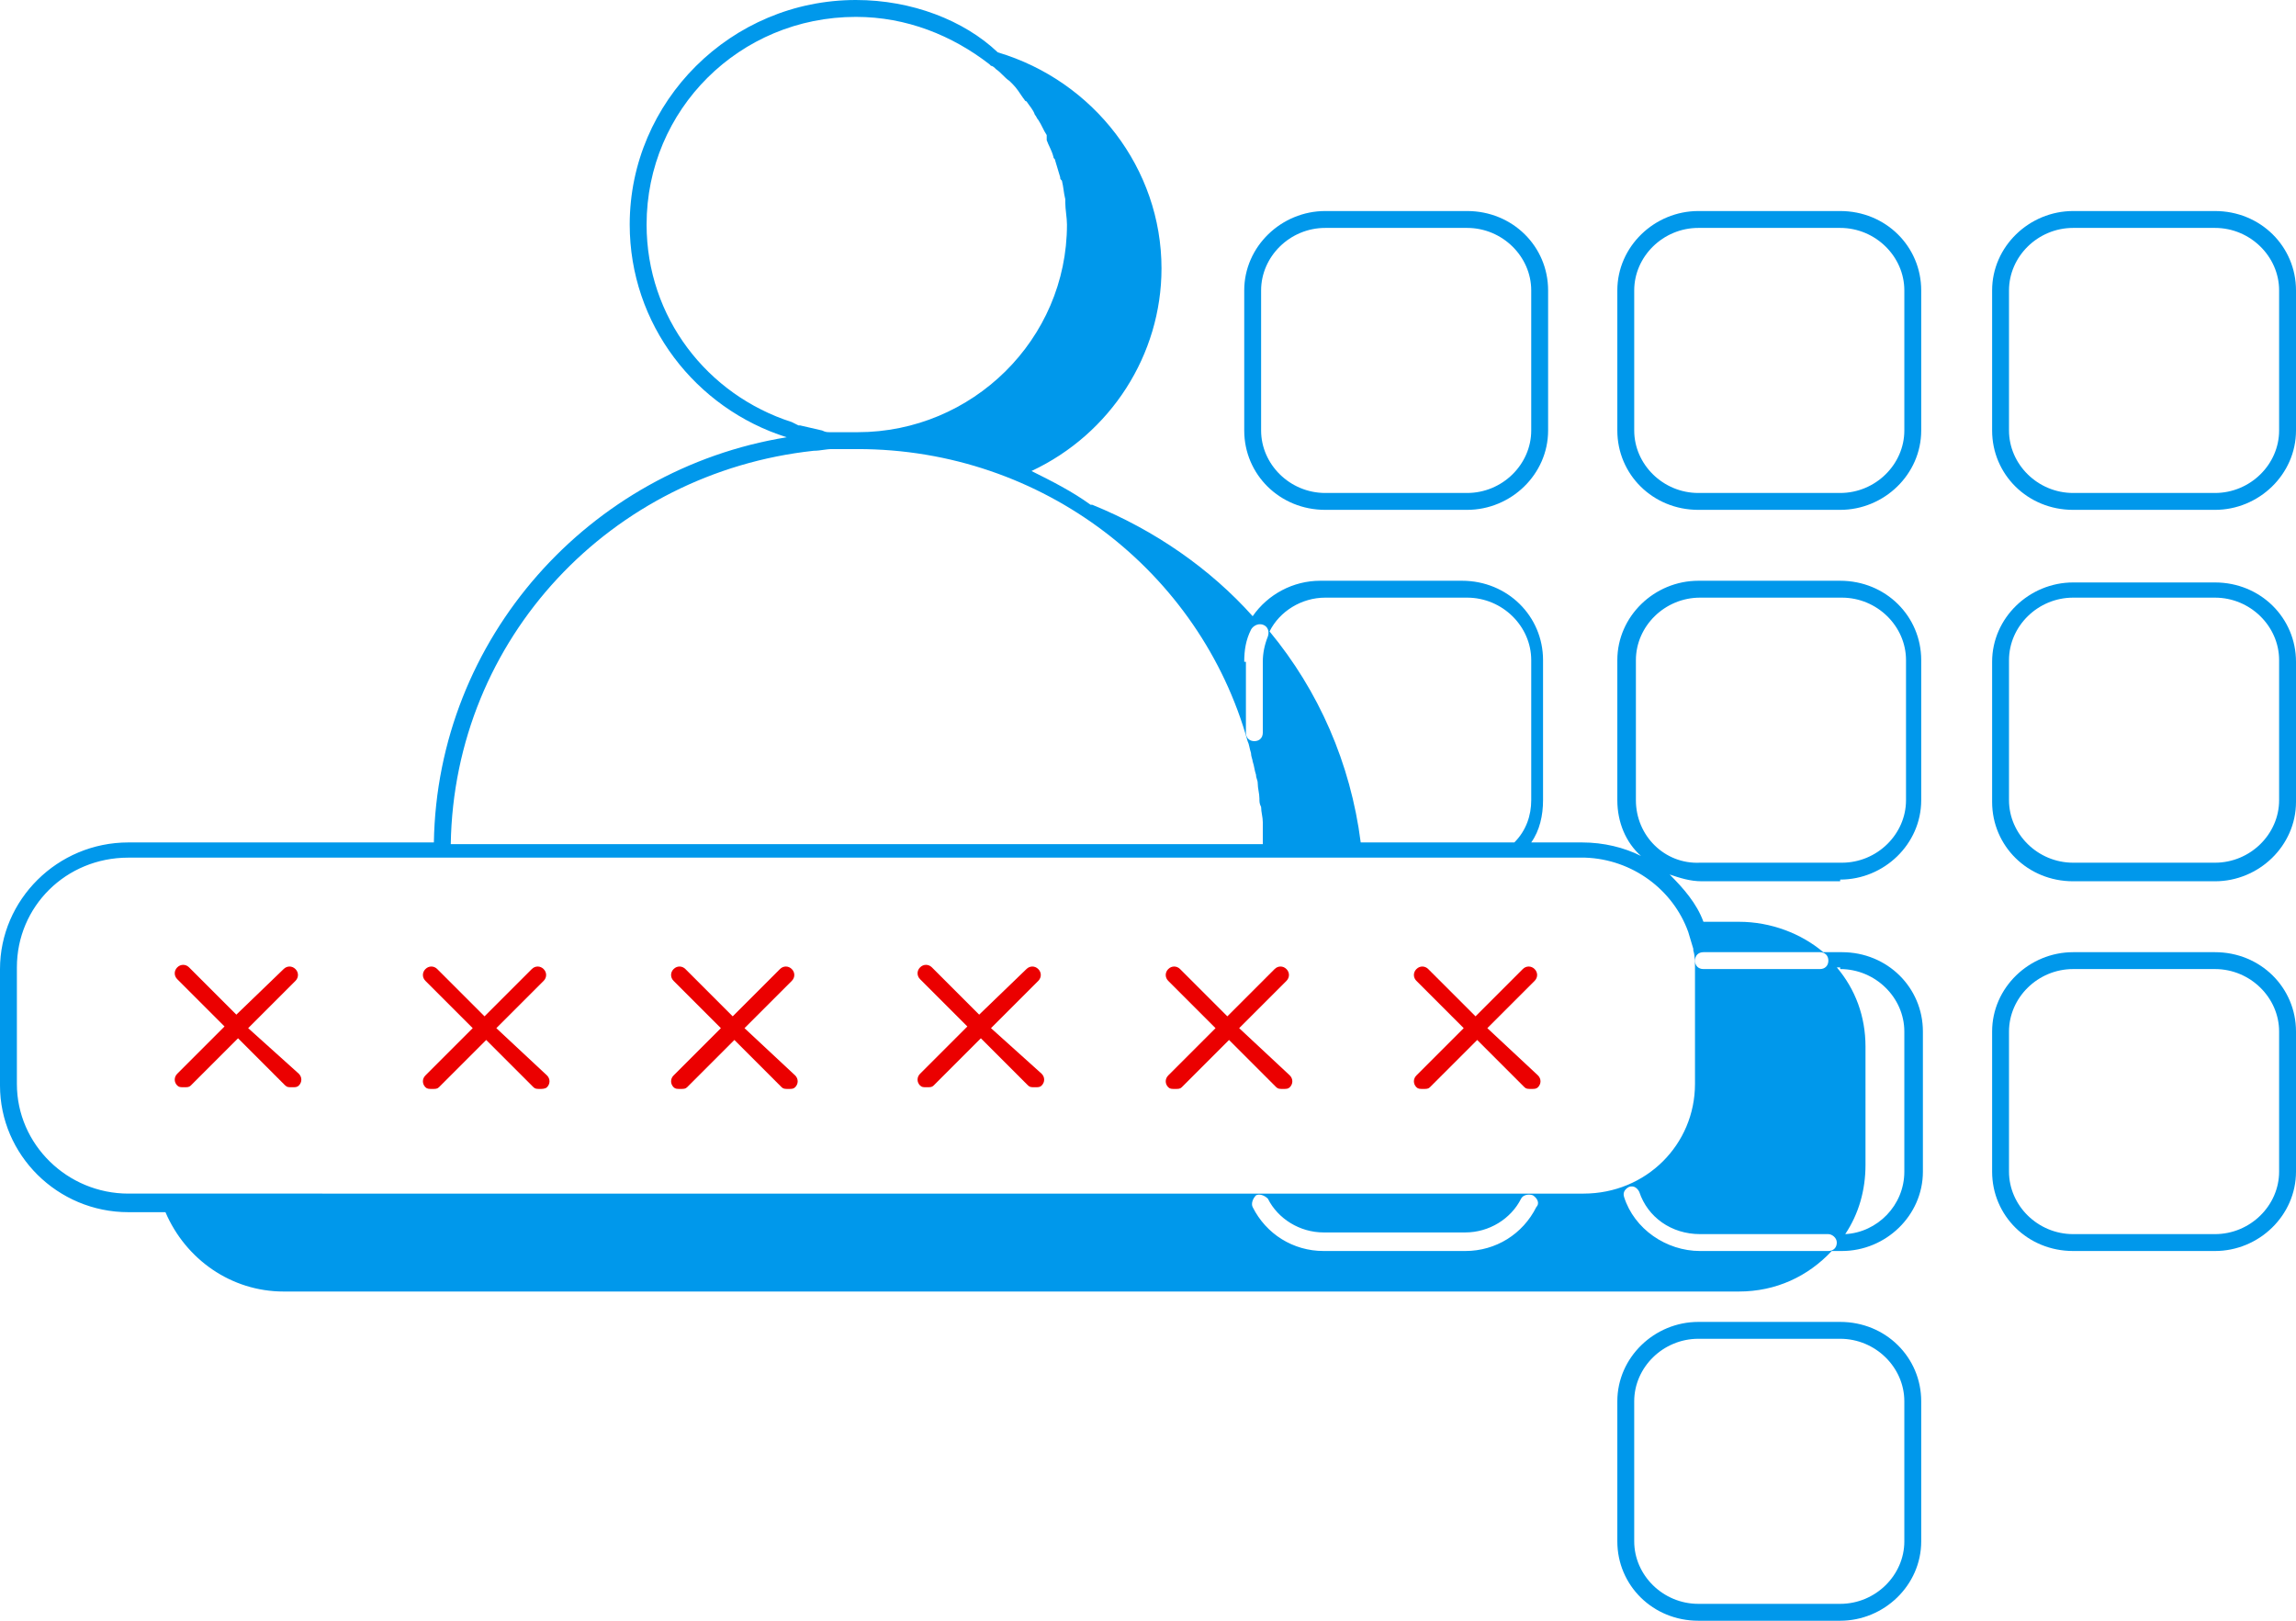 <?xml version="1.0" encoding="utf-8"?>
<!-- Generator: Adobe Illustrator 27.9.0, SVG Export Plug-In . SVG Version: 6.00 Build 0)  -->
<svg version="1.0" xmlns="http://www.w3.org/2000/svg" xmlns:xlink="http://www.w3.org/1999/xlink" x="0px" y="0px"
	 viewBox="0 0 136 96" enable-background="new 0 0 136 96" xml:space="preserve">
<g id="Layer_1">
	<g>
		<path fill="#0098EB" d="M109,12.5h-8.4c-2.6,0-4.8,2.1-4.8,4.7v8.3c0,2.6,2.1,4.7,4.8,4.7h8.4c2.6,0,4.8-2.1,4.8-4.7v-8.3
			C113.8,14.6,111.7,12.5,109,12.5z M112.8,25.5c0,2-1.7,3.7-3.8,3.7h-8.4c-2.1,0-3.8-1.7-3.8-3.7v-8.3c0-2,1.7-3.7,3.8-3.7h8.4
			c2.1,0,3.8,1.7,3.8,3.7V25.5z"/>
		<path fill="#0098EB" d="M78.5,30.2h8.4c2.6,0,4.8-2.1,4.8-4.7v-8.3c0-2.6-2.1-4.7-4.8-4.7h-8.4c-2.6,0-4.8,2.1-4.8,4.7v8.3
			C73.7,28.1,75.8,30.2,78.5,30.2z M74.7,17.2c0-2,1.7-3.7,3.8-3.7h8.4c2.1,0,3.8,1.7,3.8,3.7v8.3c0,2-1.7,3.7-3.8,3.7h-8.4
			c-2.1,0-3.8-1.7-3.8-3.7V17.2z"/>
		<path fill="#0098EB" d="M131.2,12.5h-8.4c-2.6,0-4.8,2.1-4.8,4.7v8.3c0,2.6,2.1,4.7,4.8,4.7h8.4c2.6,0,4.8-2.1,4.8-4.7v-8.3
			C136,14.6,133.9,12.5,131.2,12.5z M135,25.5c0,2-1.7,3.7-3.8,3.7h-8.4c-2.1,0-3.8-1.7-3.8-3.7v-8.3c0-2,1.7-3.7,3.8-3.7h8.4
			c2.1,0,3.8,1.7,3.8,3.7V25.5z"/>
		<path fill="#0098EB" d="M131.2,34.5h-8.4c-2.6,0-4.8,2.1-4.8,4.7v8.3c0,2.6,2.1,4.7,4.8,4.7h8.4c2.6,0,4.8-2.1,4.8-4.7v-8.3
			C136,36.6,133.9,34.5,131.2,34.5z M135,47.4c0,2-1.7,3.7-3.8,3.7h-8.4c-2.1,0-3.8-1.7-3.8-3.7v-8.3c0-2,1.7-3.7,3.8-3.7h8.4
			c2.1,0,3.8,1.7,3.8,3.7V47.4z"/>
		<path fill="#0098EB" d="M131.2,56.4h-8.4c-2.6,0-4.8,2.1-4.8,4.7v8.3c0,2.6,2.1,4.7,4.8,4.7h8.4c2.6,0,4.8-2.1,4.8-4.7v-8.3
			C136,58.5,133.9,56.4,131.2,56.4z M135,69.4c0,2-1.7,3.7-3.8,3.7h-8.4c-2.1,0-3.8-1.7-3.8-3.7v-8.3c0-2,1.7-3.7,3.8-3.7h8.4
			c2.1,0,3.8,1.7,3.8,3.7V69.4z"/>
		<path fill="#0098EB" d="M109,78.3h-8.4c-2.6,0-4.8,2.1-4.8,4.7v8.3c0,2.6,2.1,4.7,4.8,4.7h8.4c2.6,0,4.8-2.1,4.8-4.7V83
			C113.8,80.4,111.7,78.3,109,78.3z M112.8,91.3c0,2-1.7,3.7-3.8,3.7h-8.4c-2.1,0-3.8-1.7-3.8-3.7V83c0-2,1.7-3.7,3.8-3.7h8.4
			c2.1,0,3.8,1.7,3.8,3.7V91.3z"/>
		<path fill="#0098EB" d="M109,52.1c2.6,0,4.8-2.1,4.8-4.7v-8.3c0-2.6-2.1-4.7-4.8-4.7h-8.4c-2.6,0-4.8,2.1-4.8,4.7v8.3
			c0,1.3,0.5,2.5,1.4,3.3c-1-0.5-2.2-0.8-3.5-0.8h-3c0.5-0.7,0.7-1.6,0.7-2.5v-8.3c0-2.6-2.1-4.7-4.8-4.7h-8.4c-1.6,0-3.1,0.8-4,2.1
			c-2.5-2.8-5.8-5.1-9.5-6.6l-0.1,0c-1.1-0.8-2.3-1.4-3.5-2c4.7-2.2,7.7-6.9,7.7-12c0-5.9-4-11.1-9.7-12.8C57.1,1.2,54,0,50.7,0
			c-7.4,0-13.4,6-13.4,13.3c0,5.9,3.9,10.9,9.3,12.6c-11.7,1.9-20.7,11.9-20.9,24H7.6c-4.2,0-7.6,3.4-7.6,7.5v6.9
			c0,4.1,3.4,7.5,7.6,7.5h2.2c1.2,2.8,3.9,4.7,7,4.7H103c2.2,0,4.1-0.9,5.5-2.4h0.6c2.6,0,4.8-2.1,4.8-4.7v-8.3
			c0-2.6-2.1-4.7-4.8-4.7h-1.1c-1.3-1.1-3.1-1.8-5-1.8h-2.1c-0.4-1.1-1.2-2-2-2.8c0.6,0.2,1.2,0.4,1.9,0.4H109z M78.5,35.4h8.4
			c2.1,0,3.8,1.7,3.8,3.7v8.3c0,0.9-0.3,1.8-1,2.5h-9.1c-0.6-4.7-2.5-9-5.4-12.5C75.8,36.2,77.1,35.4,78.5,35.4z M73.7,39.2
			c0-0.7,0.1-1.3,0.4-1.9c0.1-0.2,0.4-0.4,0.7-0.3c0.3,0.1,0.4,0.4,0.3,0.7c-0.2,0.5-0.3,1-0.3,1.5v4.2c0,0.3-0.2,0.5-0.5,0.5
			s-0.5-0.2-0.5-0.5V39.2z M38.3,13.3C38.3,6.5,43.8,1,50.7,1c3,0,5.7,1.1,7.9,2.8l0.1,0.1C58.8,3.9,58.9,4,59,4.1
			c0.3,0.2,0.5,0.5,0.8,0.7c0.1,0.1,0.1,0.1,0.2,0.2c0.2,0.2,0.4,0.5,0.6,0.8c0.1,0.1,0.1,0.2,0.2,0.2c0.2,0.3,0.4,0.5,0.5,0.8
			c0.1,0.1,0.1,0.2,0.2,0.3c0.2,0.3,0.3,0.6,0.5,0.9C62,8.1,62,8.2,62,8.3c0.1,0.3,0.3,0.6,0.4,1c0,0.1,0.1,0.1,0.1,0.2
			c0.1,0.3,0.2,0.7,0.3,1c0,0.1,0,0.1,0.1,0.2c0.1,0.4,0.1,0.7,0.2,1.1c0,0.1,0,0.1,0,0.2c0,0.4,0.1,0.9,0.1,1.3
			c0,6.8-5.6,12.3-12.4,12.3c0,0,0,0-0.1,0c-0.3,0-0.7,0-1,0c-0.2,0-0.3,0-0.5,0c-0.2,0-0.3,0-0.5-0.1c-0.4-0.1-0.9-0.2-1.3-0.3
			c0,0-0.1,0-0.1,0L46.9,25C41.9,23.4,38.3,18.8,38.3,13.3z M48.2,26.7c0.4,0,0.7-0.1,1.1-0.1c0.1,0,0.1,0,0.2,0c0.3,0,0.6,0,0.9,0
			c0.1,0,0.3,0,0.4,0c11,0,20.3,7.3,23.1,17.3c0.1,0.2,0.1,0.4,0.2,0.7c0,0.2,0.1,0.4,0.1,0.5c0.1,0.3,0.1,0.5,0.2,0.8
			c0,0.2,0.1,0.3,0.1,0.5c0,0.3,0.1,0.6,0.1,0.9c0,0.2,0,0.3,0.1,0.5c0,0.3,0.1,0.6,0.1,0.9c0,0.1,0,0.3,0,0.4c0,0.3,0,0.6,0,0.9
			H26.7C26.9,37.8,36.2,28,48.2,26.7z M91,71.5c-0.8,1.6-2.4,2.6-4.2,2.6h-8.4c-1.8,0-3.4-1-4.2-2.6c-0.1-0.2,0-0.5,0.2-0.7
			c0.2-0.1,0.5,0,0.7,0.2c0.6,1.2,1.9,2,3.3,2h8.4c1.4,0,2.7-0.8,3.3-2c0.1-0.2,0.4-0.3,0.7-0.2C91.1,71,91.2,71.3,91,71.5z
			 M109,57.4c2.1,0,3.8,1.7,3.8,3.7v8.3c0,2-1.6,3.6-3.5,3.7c0.8-1.2,1.2-2.6,1.2-4.1V62c0-1.8-0.6-3.4-1.7-4.7H109z M108.8,73.6
			c0,0.3-0.2,0.5-0.5,0.5h-7.6c-2,0-3.9-1.3-4.5-3.2c-0.1-0.3,0.1-0.5,0.3-0.6c0.3-0.1,0.5,0.1,0.6,0.3c0.5,1.5,1.9,2.5,3.6,2.5h7.6
			C108.5,73.1,108.8,73.3,108.8,73.6z M100.9,56.4h6.9c0.3,0,0.5,0.2,0.5,0.5s-0.2,0.5-0.5,0.5h-6.9c-0.3,0-0.5-0.2-0.5-0.5
			S100.6,56.4,100.9,56.4z M100,55.2c0.1,0.3,0.2,0.7,0.3,1c0,0,0,0.1,0,0.1c0.1,0.3,0.1,0.7,0.1,1v6.9c0,3.6-2.9,6.5-6.6,6.5H7.6
			c-3.6,0-6.6-2.9-6.6-6.5v-6.9c0-3.6,2.9-6.5,6.6-6.5h86.3C96.7,50.9,99.1,52.7,100,55.2z M96.9,47.4v-8.3c0-2,1.7-3.7,3.8-3.7h8.4
			c2.1,0,3.8,1.7,3.8,3.7v8.3c0,2-1.7,3.7-3.8,3.7h-8.4C98.6,51.2,96.9,49.5,96.9,47.4z"/>
	</g>
</g>
<g id="Layer_2">
	<path fill="#EB0000" d="M88.1,60.9l2.8-2.8c0.2-0.2,0.2-0.5,0-0.7s-0.5-0.2-0.7,0l-2.8,2.8l-2.8-2.8c-0.2-0.2-0.5-0.2-0.7,0
		s-0.2,0.5,0,0.7l2.8,2.8l-2.8,2.8c-0.2,0.2-0.2,0.5,0,0.7c0.1,0.1,0.2,0.1,0.4,0.1s0.3,0,0.4-0.1l2.8-2.8l2.8,2.8
		c0.1,0.1,0.2,0.1,0.4,0.1s0.3,0,0.4-0.1c0.2-0.2,0.2-0.5,0-0.7L88.1,60.9z"/>
	<path fill="#EB0000" d="M73.4,60.9l2.8-2.8c0.2-0.2,0.2-0.5,0-0.7s-0.5-0.2-0.7,0l-2.8,2.8l-2.8-2.8c-0.2-0.2-0.5-0.2-0.7,0
		s-0.2,0.5,0,0.7l2.8,2.8l-2.8,2.8c-0.2,0.2-0.2,0.5,0,0.7c0.1,0.1,0.2,0.1,0.4,0.1s0.3,0,0.4-0.1l2.8-2.8l2.8,2.8
		c0.1,0.1,0.2,0.1,0.4,0.1s0.3,0,0.4-0.1c0.2-0.2,0.2-0.5,0-0.7L73.4,60.9z"/>
	<path fill="#EB0000" d="M58.7,60.9l2.8-2.8c0.2-0.2,0.2-0.5,0-0.7s-0.5-0.2-0.7,0L58,60.1l-2.8-2.8c-0.2-0.2-0.5-0.2-0.7,0
		s-0.2,0.5,0,0.7l2.8,2.8l-2.8,2.8c-0.2,0.2-0.2,0.5,0,0.7c0.1,0.1,0.2,0.1,0.4,0.1s0.3,0,0.4-0.1l2.8-2.8l2.8,2.8
		c0.1,0.1,0.2,0.1,0.4,0.1s0.3,0,0.4-0.1c0.2-0.2,0.2-0.5,0-0.7L58.7,60.9z"/>
	<path fill="#EB0000" d="M44.1,60.9l2.8-2.8c0.2-0.2,0.2-0.5,0-0.7s-0.5-0.2-0.7,0l-2.8,2.8l-2.8-2.8c-0.2-0.2-0.5-0.2-0.7,0
		s-0.2,0.5,0,0.7l2.8,2.8l-2.8,2.8c-0.2,0.2-0.2,0.5,0,0.7c0.1,0.1,0.2,0.1,0.4,0.1s0.3,0,0.4-0.1l2.8-2.8l2.8,2.8
		c0.1,0.1,0.2,0.1,0.4,0.1s0.3,0,0.4-0.1c0.2-0.2,0.2-0.5,0-0.7L44.1,60.9z"/>
	<path fill="#EB0000" d="M29.4,60.9l2.8-2.8c0.2-0.2,0.2-0.5,0-0.7s-0.5-0.2-0.7,0l-2.8,2.8l-2.8-2.8c-0.2-0.2-0.5-0.2-0.7,0
		s-0.2,0.5,0,0.7l2.8,2.8l-2.8,2.8c-0.2,0.2-0.2,0.5,0,0.7c0.1,0.1,0.2,0.1,0.4,0.1s0.3,0,0.4-0.1l2.8-2.8l2.8,2.8
		c0.1,0.1,0.2,0.1,0.4,0.1c0.1,0,0.3,0,0.4-0.1c0.2-0.2,0.2-0.5,0-0.7L29.4,60.9z"/>
	<path fill="#EB0000" d="M14.7,60.9l2.8-2.8c0.2-0.2,0.2-0.5,0-0.7s-0.5-0.2-0.7,0L14,60.1l-2.8-2.8c-0.2-0.2-0.5-0.2-0.7,0
		s-0.2,0.5,0,0.7l2.8,2.8l-2.8,2.8c-0.2,0.2-0.2,0.5,0,0.7c0.1,0.1,0.2,0.1,0.4,0.1s0.3,0,0.4-0.1l2.8-2.8l2.8,2.8
		c0.1,0.1,0.2,0.1,0.4,0.1s0.3,0,0.4-0.1c0.2-0.2,0.2-0.5,0-0.7L14.7,60.9z"/>
</g>
</svg>

